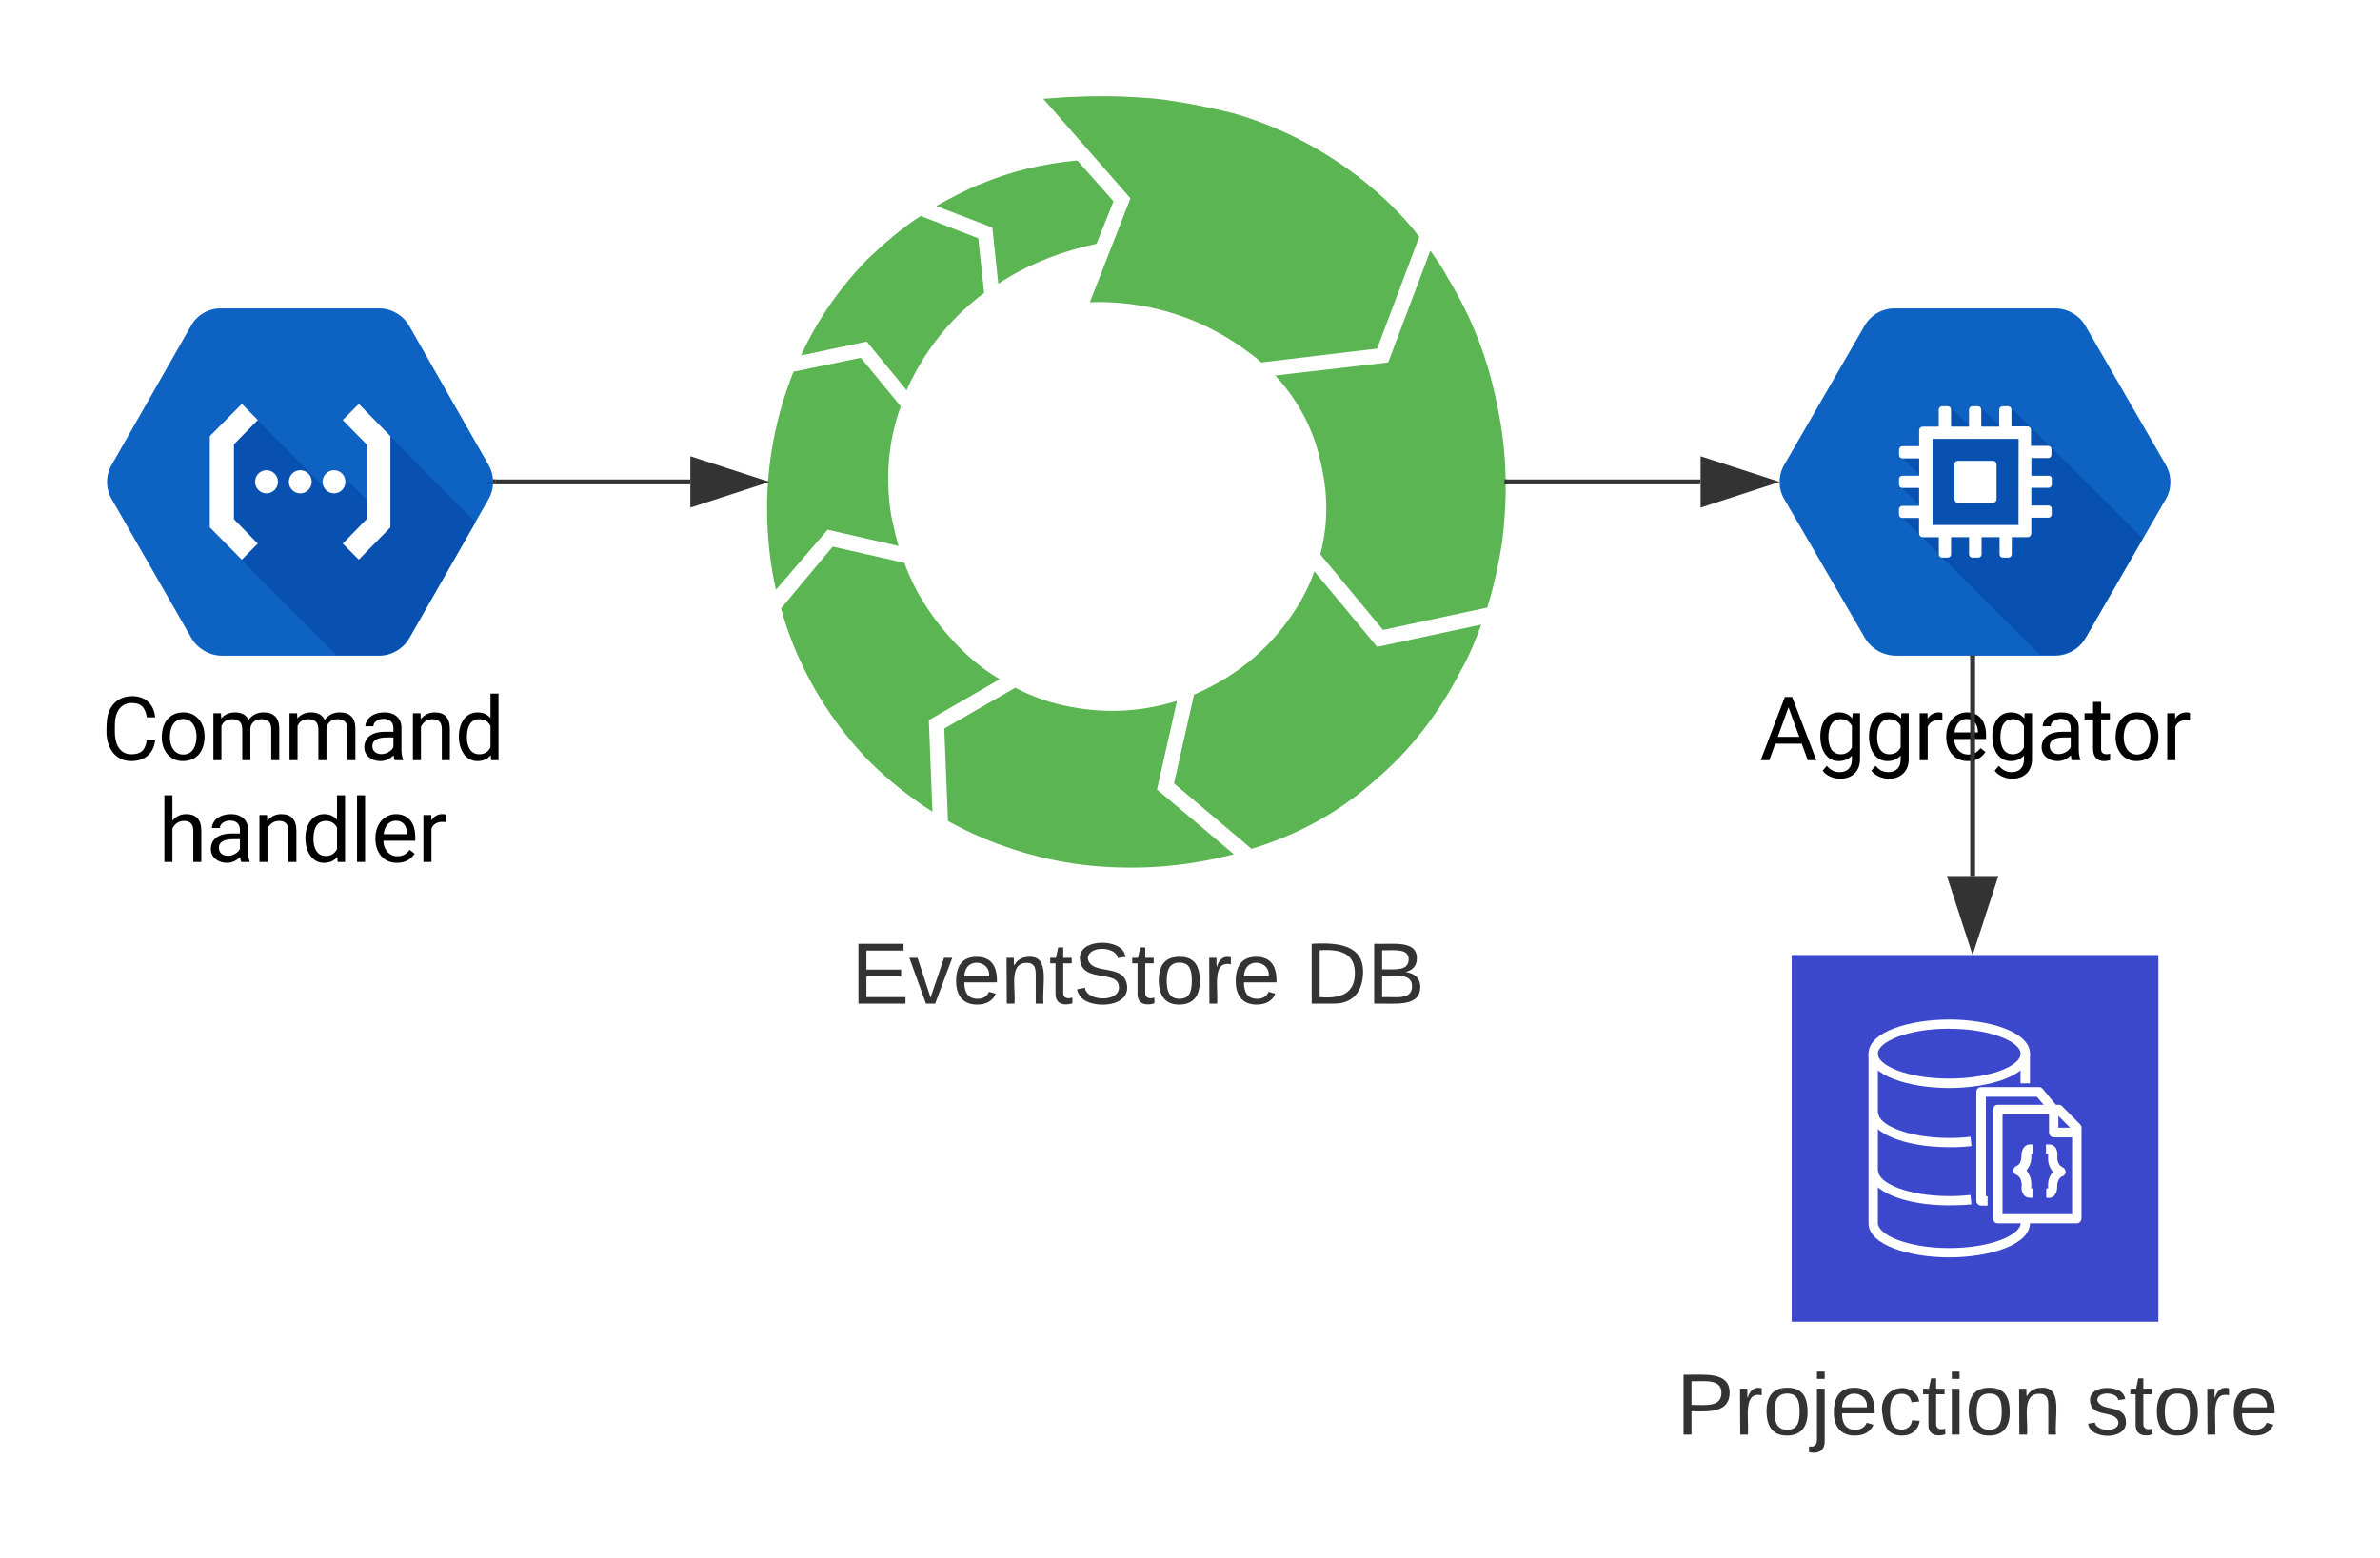 <svg xmlns="http://www.w3.org/2000/svg" xmlns:xlink="http://www.w3.org/1999/xlink" xmlns:lucid="lucid" width="493.31" height="323.03"><g transform="translate(-451.129 -261.991)" lucid:page-tab-id="kGH0RpsZ0XR1"><path d="M0 0h1760v1360H0z" fill="#fff"/><path d="M610.5 453.97h152.72V478h-152.7z" fill="none"/><use xlink:href="#a" transform="matrix(1,0,0,1,610.51,453.972) translate(17.05 16.1)"/><use xlink:href="#b" transform="matrix(1,0,0,1,610.51,453.972) translate(111 16.1)"/><path d="M736.58 334.26l8.72-23.18c-3.67-4.8-8.1-8.95-12.86-12.63-7.8-5.9-16.23-10.23-25.56-12.94-4.44-1.1-9.04-2.07-13.48-2.7-3.2-.5-6.43-.65-9.8-.8-5.35-.17-10.7 0-16.22.47l18.06 20.62-8.42 21.57c2.14-.16 4.44 0 6.58.16 9.96.95 18.84 4.47 26.8 10.54.76.48 1.38 1.12 2.14 1.76z" stroke="#000" stroke-opacity="0" stroke-width=".98" fill="#5ab552"/><path d="M654.2 300.2c-3.2 1.3-6.1 2.9-9.02 4.5l11.63 4.46 1.24 11.67c.46-.32.92-.64 1.22-.8 5.97-3.68 12.4-6.07 19.14-7.5l3.52-8.8-7.5-8.47c-7.04.64-13.78 2.23-20.2 4.95z" stroke="#000" stroke-opacity="0" stroke-width=".98" fill="#5ab552"/><path d="M653.9 311.4l-11.94-4.64c-3.98 2.56-7.65 5.76-11.17 9.1-5.68 5.93-10.27 12.48-13.64 19.83l13.63-2.88 8.25 10.07.92-1.93c3.68-7.35 8.73-13.43 15.16-18.22zM720.5 387c1.23-2.08 2.3-4.32 3.06-6.55l13.02 15.66 21.58-4.63c-1.22 3.36-2.6 6.72-4.44 9.9-4.44 8.64-10.25 16.16-17.6 22.4-7.35 6.54-15.77 11.18-25.1 14.05l-.47.16-16.08-13.58 4.14-18.38.3-.16c9.2-4 16.4-10.23 21.6-18.86z" stroke="#000" stroke-opacity="0" stroke-width=".98" fill="#5ab552"/><path d="M751.27 319.7c-1.07-2.07-2.44-4-3.67-5.74l-8.73 23.17-23.42 2.72c4.9 5.27 8.27 11.67 9.64 19.02 1.37 6.23 1.22 12.3-.3 18.06l13 15.66 21.6-4.64c1.37-4.32 2.3-8.8 3.05-13.27 1.23-9.6 1.07-19.03-.92-28.3-1.83-9.6-5.2-18.38-10.26-26.7zM615.63 339.05l13.93-2.88 8.27 10.07c-2.6 7.2-3.22 14.7-2 22.54.47 2.24.93 4.3 1.54 6.4l-14.7-3.36-10.72 12.46c-1.22-5.43-1.83-11.2-1.83-16.94 0-9.6 1.83-19.02 5.36-27.97 0 0 .15-.16.15-.32z" stroke="#000" stroke-opacity="0" stroke-width=".98" fill="#5ab552"/><path d="M647.93 394.03c-4.13-4.63-7.35-9.75-9.34-15.34l-14.86-3.37-10.7 12.8c.6 2.4 1.52 4.94 2.44 7.34 3.67 9.1 8.88 17.1 15.6 24.13 4.15 4.16 8.6 7.68 13.33 10.7l-.75-19 14.7-8.48c-3.83-2.24-7.36-5.27-10.42-8.8z" stroke="#000" stroke-opacity="0" stroke-width=".98" fill="#5ab552"/><path d="M661.56 404.58c3.06 1.6 6.43 2.88 10.1 3.68 7.96 1.75 15.77 1.43 23.43-.96l-4.15 18.38 15.93 13.42c-7.97 2.08-16.08 3.04-24.35 2.72-9.8-.32-18.98-2.4-28-6.23-2.3-.97-4.6-2.1-6.9-3.37l-.77-19.18z" stroke="#000" stroke-opacity="0" stroke-width=".98" fill="#5ab552"/><path d="M837.63 394.18L821 365.54c-.67-1.1-1-2.32-1-3.63 0-1.3.33-2.5 1-3.62l16.57-28.7c.64-1.14 1.53-2.04 2.66-2.7 1.14-.65 2.35-.97 3.66-.96h33.2c1.3 0 2.53.33 3.65 1 1.13.64 2.02 1.53 2.67 2.66l16.58 28.7c.66 1.12 1 2.33 1 3.63 0 1.32-.34 2.53-1 3.64l-16.58 28.7c-.65 1.14-1.54 2.02-2.67 2.68-1.12.65-2.35.98-3.65 1h-33.14c-1.3-.05-2.52-.4-3.65-1.06-1.1-.66-2-1.55-2.67-2.68zm0 0" fill="#0e62c2"/><path d="M867.87 346.43l-1.96 4.22-4.3-4.3-1.95 4.24-4.18-4.17-1.02 5.1-3.73.63-.75 3.34-4.88 1.14 4.36 4.36-4.3 1.9 4.3 4.28-4.37 1.83 28.78 28.72h3.28c1.3 0 2.53-.33 3.66-1 1.12-.64 2-1.54 2.67-2.67l11.8-20.44z" fill="#0851b0"/><path d="M864.2 357.53H857c-.15 0-.28.03-.4.1-.12.06-.22.15-.28.27-.07.12-.1.25-.1.38v7.2c0 .13.03.26.1.38.06.12.16.2.28.28.12.06.25.1.4.1h7.2c.2 0 .4-.1.53-.23.15-.13.23-.3.23-.52v-7.2c0-.13-.03-.26-.1-.38-.06-.12-.16-.2-.28-.28-.12-.06-.25-.1-.38-.1z" fill="#fff"/><path d="M875.64 356.96c.2 0 .36-.07.5-.2.13-.15.2-.3.2-.5v-1.13c0-.2-.07-.35-.2-.5-.14-.13-.3-.2-.5-.2h-3.54v-3.27c0-.14-.03-.27-.1-.4-.06-.12-.15-.2-.27-.27-.12-.07-.25-.1-.4-.1h-3.28v-3.47c0-.2-.06-.35-.2-.5-.14-.13-.3-.2-.5-.2h-1.13c-.2 0-.35.07-.5.2-.13.15-.2.3-.2.5v3.53h-3.73v-3.53c0-.2-.07-.35-.2-.5-.15-.13-.3-.2-.5-.2h-1.14c-.2 0-.36.07-.5.2-.13.15-.2.3-.2.5v3.53h-3.73v-3.53c0-.2-.06-.35-.2-.5-.14-.13-.3-.2-.5-.2h-1.14c-.2 0-.36.07-.5.2-.13.15-.2.3-.2.5v3.53h-3.28c-.14 0-.27.03-.4.1-.1.06-.2.15-.28.27-.06.12-.1.25-.1.38v3.3h-3.47c-.2 0-.35.07-.48.2-.15.14-.22.3-.22.5v1.13c0 .2.07.35.2.5.14.12.3.2.5.2h3.47v3.6h-3.48c-.2 0-.35.06-.48.2-.15.13-.22.3-.22.5v1.12c0 .2.07.35.2.5.14.12.3.2.5.2h3.47v3.72h-3.48c-.2 0-.35.06-.48.2-.15.13-.22.3-.22.5v1.13c0 .2.07.35.2.48.14.14.3.2.5.2h3.47v3.22c0 .14.03.26.1.4.06.1.16.2.28.27.12.06.25.1.4.1H853v3.53c0 .2.07.35.2.5.14.12.3.2.5.2h1.13c.2 0 .36-.08.5-.2.14-.15.2-.3.2-.5v-3.54h3.73v3.54c0 .2.07.35.2.5.14.12.3.2.5.2h1.2c.2 0 .36-.08.5-.2.13-.15.2-.3.2-.5v-3.54h3.73v3.54c0 .2.05.35.2.5.13.12.3.2.5.2h1.12c.2 0 .36-.08.5-.2.13-.15.2-.3.2-.5v-3.54h3.3c.2 0 .37-.08.52-.22.15-.15.23-.33.23-.54v-3.28h3.54c.2 0 .36-.06.5-.2s.2-.3.2-.5v-1.13c0-.2-.06-.36-.2-.5-.14-.13-.3-.2-.5-.2h-3.53v-3.66h3.54c.2 0 .36-.07.5-.2.14-.14.2-.3.2-.5v-1.12c0-.13 0-.24-.06-.35-.06-.1-.13-.2-.24-.26-.1-.05-.2-.08-.33-.08h-3.6v-3.66zm-6.13 13.88H851.7v-17.86h17.83zm0 0z" fill="#fff"/><use xlink:href="#c" transform="matrix(1,0,0,1,820,402.906) translate(-4.175 16.699)"/><path d="M822.5 460h76v76.02h-76V460z" stroke="#fff" stroke-opacity="0" stroke-width="2" fill="#3b48cc"/><path d="M863.1 511.95h-1.33c-.56 0-1-.45-1-1v-22.58c0-.56.44-1 1-1h11.97c.3 0 .56.12.76.34l3.03 3.67-1.42 1.3-2.8-3.3h-10.56V510h.35z" stroke="#fff" stroke-opacity="0" stroke-width="2" fill="#fff"/><path d="M881.6 515.62h-16.38c-.56 0-1-.45-1-1v-22.58c0-.56.44-1 1-1h12.63c.28 0 .5.1.7.3l3.75 3.78c.18.2.27.4.27.68v18.83c-.02.54-.44.96-.97 1zm-15.4-1.9h14.42V496.2l-3.17-3.17H866.2z" stroke="#fff" stroke-opacity="0" stroke-width="2" fill="#fff"/><path d="M881.6 497.8h-4.75c-.56 0-1.02-.47-1.02-1.02V492h1.94v3.8h3.8zM872.54 510.32h-.64c-.52.02-.96-.18-1.3-.58-.42-.62-.55-1.3-.42-2.04-.05-1.8-1.07-2.1-1.07-2.1-.5-.2-.78-.77-.58-1.3.1-.28.3-.48.6-.6.08 0 1-.36 1-2.14 0-1.07.5-2.25 1.7-2.3h.66v1.96h-.33v.34c.07 1.18-.26 2.2-1 3.1.74.93 1.07 1.95 1 3.13v.61h.44zM875.26 510.32v-1.94h.38v-.33c-.08-1.18.26-2.2 1-3.12-.74-.9-1.07-1.94-1-3.1v-.2-.42h-.44v-1.94h.64c.52-.02.96.2 1.3.58.4.62.55 1.3.4 2.03 0 1.72 1.03 2.03 1.03 2.1.44.13.72.54.7 1 0 .45-.3.82-.72.93-.08 0-1.02.37-1.02 2.16 0 1.06-.5 2.25-1.68 2.28zM855.15 487.57c-8.1 0-16.73-2.5-16.73-7.1s8.6-7.1 16.73-7.1c8.14 0 16.74 2.5 16.74 7.1s-8.65 7.1-16.75 7.1zm0-12.3c-8.7 0-14.8 2.74-14.8 5.2 0 2.43 6.1 5.14 14.8 5.14 8.7 0 14.8-2.7 14.8-5.14 0-2.45-6.1-5.18-14.8-5.18z" stroke="#fff" stroke-opacity="0" stroke-width="2" fill="#fff"/><path d="M869.93 480.45h1.95v6.15h-1.95v-6.15zM855.15 522.68c-8.1 0-16.73-2.5-16.73-7.1v-35.13h1.94v35.1c0 2.44 6.1 5.2 14.8 5.2 8.7 0 14.8-2.76 14.8-5.2h1.93c0 4.64-8.65 7.13-16.75 7.13z" stroke="#fff" stroke-opacity="0" stroke-width="2" fill="#fff"/><path d="M855.18 499.84c-9.52 0-16.7-3.04-16.7-7.1h1.97c0 2.45 6.1 5.18 14.73 5.18 1.55 0 2.85-.08 4.38-.25l.22 1.93c-1.62.18-2.98.25-4.6.24zM855.2 511.9c-9.54 0-16.7-3.04-16.7-7.1h1.95c0 2.45 6.08 5.18 14.74 5.18 1.52 0 2.82-.07 4.35-.24l.22 1.95c-1.6.16-2.98.2-4.58.2z" stroke="#fff" stroke-opacity="0" stroke-width="2" fill="#fff"/><use xlink:href="#d" transform="matrix(1,0,0,1,792.486,545.019) translate(6.1 14.4)"/><use xlink:href="#e" transform="matrix(1,0,0,1,792.486,545.019) translate(90.95 14.4)"/><path d="M490.75 394.18l-16.43-28.64c-.66-1.1-1-2.32-1-3.63 0-1.3.34-2.5 1-3.62l16.37-28.7c.62-1.14 1.5-2.04 2.62-2.7 1.12-.65 2.32-.97 3.6-.96h32.8c1.3 0 2.5.33 3.62 1 1.1.64 2 1.53 2.64 2.66l16.37 28.7c.66 1.12.98 2.33.98 3.63 0 1.32-.32 2.53-.98 3.64l-16.37 28.7c-.65 1.14-1.53 2.02-2.64 2.68-1.1.65-2.32.98-3.6 1H497c-1.3-.05-2.5-.4-3.6-1.06s-2-1.55-2.65-2.68zm0 0" fill="#0e62c2"/><path d="M532.17 352.6l-2.37 2.34.5 14.9-2.13 3.15-1.24-1.28h1.12v-5.17l-5.5-5.55-3.94 2 .14.45-14.12-14.2-6.75 3.42-.8 7 2.3 12.75 3.37 3.34-1.43 2.4 19.5 19.68h8.93c1.3 0 2.5-.33 3.6-1 1.12-.64 2-1.53 2.65-2.66l13.68-23.9z" fill="#0851b0"/><path d="M501.25 378.03l3.3-3.34-4.93-5.06v-15.52l4.94-5.04-3.3-3.35-6.64 6.7v18.9z" fill="#fff"/><path d="M504 361.88c0-1.33 1.05-2.4 2.37-2.4 1.3 0 2.37 1.07 2.37 2.4 0 1.32-1.06 2.4-2.37 2.4-1.32 0-2.38-1.08-2.38-2.4zM511 361.88c0-1.33 1.05-2.4 2.37-2.4 1.3 0 2.37 1.07 2.37 2.4 0 1.32-1.06 2.4-2.37 2.4-1.32 0-2.38-1.08-2.38-2.4zM518 361.88c0-1.33 1.05-2.4 2.37-2.4 1.3 0 2.36 1.07 2.36 2.4 0 1.32-1.05 2.4-2.36 2.4-1.32 0-2.38-1.08-2.38-2.4z" fill="#fff"/><path d="M525.5 345.73l-3.33 3.35 4.94 5.04v15.52l-4.93 5.05 3.32 3.33 6.55-6.7v-18.9z" fill="#fff"/><use xlink:href="#f" transform="matrix(1,0,0,1,473.333,402.906) translate(-1.204 16.699)"/><use xlink:href="#g" transform="matrix(1,0,0,1,473.333,402.906) translate(10.608 37.793)"/><path d="M553.83 361.9h40.4" stroke="#333" fill="none"/><path d="M553.85 362.4h-.58l.06-.5-.06-.5h.58z" stroke="#333" stroke-width=".05" fill="#333"/><path d="M609 361.9l-14.28 4.64v-9.27z" stroke="#333" fill="#333"/><path d="M763.5 361.9h40.12" stroke="#333" fill="none"/><path d="M763.5 362.4h-.53l.04-1h.5z" stroke="#333" stroke-width=".05" fill="#333"/><path d="M818.38 361.9l-14.26 4.64v-9.27z" stroke="#333" fill="#333"/><path d="M860 398.4v45.22" stroke="#333" fill="none"/><path d="M860.5 398.42h-1v-.5h1z" stroke="#333" stroke-width=".05" fill="#333"/><path d="M860 458.38l-4.64-14.26h9.28z" stroke="#333" fill="#333"/><defs><path fill="#333" d="M30 0v-248h187v28H63v79h144v27H63v87h162V0H30" id="h"/><path fill="#333" d="M108 0H70L1-190h34L89-25l56-165h34" id="i"/><path fill="#333" d="M100-194c63 0 86 42 84 106H49c0 40 14 67 53 68 26 1 43-12 49-29l28 8c-11 28-37 45-77 45C44 4 14-33 15-96c1-61 26-98 85-98zm52 81c6-60-76-77-97-28-3 7-6 17-6 28h103" id="j"/><path fill="#333" d="M117-194c89-4 53 116 60 194h-32v-121c0-31-8-49-39-48C34-167 62-67 57 0H25l-1-190h30c1 10-1 24 2 32 11-22 29-35 61-36" id="k"/><path fill="#333" d="M59-47c-2 24 18 29 38 22v24C64 9 27 4 27-40v-127H5v-23h24l9-43h21v43h35v23H59v120" id="l"/><path fill="#333" d="M185-189c-5-48-123-54-124 2 14 75 158 14 163 119 3 78-121 87-175 55-17-10-28-26-33-46l33-7c5 56 141 63 141-1 0-78-155-14-162-118-5-82 145-84 179-34 5 7 8 16 11 25" id="m"/><path fill="#333" d="M100-194c62-1 85 37 85 99 1 63-27 99-86 99S16-35 15-95c0-66 28-99 85-99zM99-20c44 1 53-31 53-75 0-43-8-75-51-75s-53 32-53 75 10 74 51 75" id="n"/><path fill="#333" d="M114-163C36-179 61-72 57 0H25l-1-190h30c1 12-1 29 2 39 6-27 23-49 58-41v29" id="o"/><g id="a"><use transform="matrix(0.05,0,0,0.05,0,0)" xlink:href="#h"/><use transform="matrix(0.05,0,0,0.05,12,0)" xlink:href="#i"/><use transform="matrix(0.05,0,0,0.05,21,0)" xlink:href="#j"/><use transform="matrix(0.05,0,0,0.05,31,0)" xlink:href="#k"/><use transform="matrix(0.05,0,0,0.05,41,0)" xlink:href="#l"/><use transform="matrix(0.05,0,0,0.05,46,0)" xlink:href="#m"/><use transform="matrix(0.05,0,0,0.05,58,0)" xlink:href="#l"/><use transform="matrix(0.05,0,0,0.05,63,0)" xlink:href="#n"/><use transform="matrix(0.05,0,0,0.05,73,0)" xlink:href="#o"/><use transform="matrix(0.05,0,0,0.05,78.95,0)" xlink:href="#j"/></g><path fill="#333" d="M30-248c118-7 216 8 213 122C240-48 200 0 122 0H30v-248zM63-27c89 8 146-16 146-99s-60-101-146-95v194" id="p"/><path fill="#333" d="M160-131c35 5 61 23 61 61C221 17 115-2 30 0v-248c76 3 177-17 177 60 0 33-19 50-47 57zm-97-11c50-1 110 9 110-42 0-47-63-36-110-37v79zm0 115c55-2 124 14 124-45 0-56-70-42-124-44v89" id="q"/><g id="b"><use transform="matrix(0.05,0,0,0.05,0,0)" xlink:href="#p"/><use transform="matrix(0.05,0,0,0.05,12.95,0)" xlink:href="#q"/></g><path d="M973-380H363L226 0H28l556-1456h168L1309 0h-197zM421-538h495l-248-681" id="r"/><path d="M521 20C240 20 96-239 96-550c0-303 147-552 427-552 132 0 235 47 309 140l9-120h169V-26c4 277-183 454-459 452-165-1-334-81-400-187l96-111c79 98 176 147 291 147 180 1 288-109 286-290v-93C750-23 649 20 521 20zm48-965c-209 0-287 178-287 416 0 217 86 392 285 392 117 0 202-53 257-159v-494c-57-103-142-155-255-155" id="s"/><path d="M663-916c-163-27-288 18-338 148V0H140v-1082h180l3 125c61-97 147-145 258-145 36 0 63 5 82 14v172" id="t"/><path d="M599-131c141 0 220-65 285-146l113 88C906-50 770 20 589 20 281 21 93-214 93-545c0-223 93-397 233-485 74-48 154-72 240-72 300 2 449 218 445 537v77H278c0 197 129 357 321 357zm227-509c-3-180-88-310-260-310-170 0-264 140-282 310h542" id="u"/><path d="M561-1102c238-4 403 126 403 351v498c0 99 13 178 38 237V0H808c-11-21-19-59-26-114C696-25 593 20 474 20c-199 0-368-130-365-320 4-251 214-359 490-356h180v-85c-1-135-86-212-229-212-115 0-232 67-233 171H131c20-205 206-316 430-320zM294-326c0 117 90 185 207 185 122 0 239-75 278-162v-222H634c-227 0-340 66-340 199" id="v"/><path d="M456 20C285 20 205-92 206-268v-671H9v-143h197v-262h185v262h202v143H391v671c-9 125 92 149 207 118V0c-49 13-96 20-142 20" id="w"/><path d="M584 20C278 26 81-227 91-551c10-320 175-545 491-551 308-5 503 247 494 573-9 322-175 543-492 549zm-2-970c-208 0-305 185-305 421 0 216 106 398 307 398 211 0 307-186 307-420 0-214-109-399-309-399" id="x"/><g id="c"><use transform="matrix(0.009,0,0,0.009,0,0)" xlink:href="#r"/><use transform="matrix(0.009,0,0,0.009,11.742,0)" xlink:href="#s"/><use transform="matrix(0.009,0,0,0.009,21.841,0)" xlink:href="#s"/><use transform="matrix(0.009,0,0,0.009,31.939,0)" xlink:href="#t"/><use transform="matrix(0.009,0,0,0.009,37.863,0)" xlink:href="#u"/><use transform="matrix(0.009,0,0,0.009,47.399,0)" xlink:href="#s"/><use transform="matrix(0.009,0,0,0.009,57.498,0)" xlink:href="#v"/><use transform="matrix(0.009,0,0,0.009,67.289,0)" xlink:href="#w"/><use transform="matrix(0.009,0,0,0.009,72.993,0)" xlink:href="#x"/><use transform="matrix(0.009,0,0,0.009,83.259,0)" xlink:href="#t"/></g><path fill="#333" d="M30-248c87 1 191-15 191 75 0 78-77 80-158 76V0H30v-248zm33 125c57 0 124 11 124-50 0-59-68-47-124-48v98" id="y"/><path fill="#333" d="M24-231v-30h32v30H24zM-9 49c24 4 33-6 33-30v-209h32V24c2 40-23 58-65 49V49" id="z"/><path fill="#333" d="M96-169c-40 0-48 33-48 73s9 75 48 75c24 0 41-14 43-38l32 2c-6 37-31 61-74 61-59 0-76-41-82-99-10-93 101-131 147-64 4 7 5 14 7 22l-32 3c-4-21-16-35-41-35" id="A"/><path fill="#333" d="M24-231v-30h32v30H24zM24 0v-190h32V0H24" id="B"/><g id="d"><use transform="matrix(0.05,0,0,0.05,0,0)" xlink:href="#y"/><use transform="matrix(0.05,0,0,0.05,12,0)" xlink:href="#o"/><use transform="matrix(0.05,0,0,0.05,17.95,0)" xlink:href="#n"/><use transform="matrix(0.05,0,0,0.05,27.95,0)" xlink:href="#z"/><use transform="matrix(0.05,0,0,0.05,31.9,0)" xlink:href="#j"/><use transform="matrix(0.05,0,0,0.05,41.9,0)" xlink:href="#A"/><use transform="matrix(0.05,0,0,0.05,50.9,0)" xlink:href="#l"/><use transform="matrix(0.05,0,0,0.05,55.9,0)" xlink:href="#B"/><use transform="matrix(0.05,0,0,0.05,59.85,0)" xlink:href="#n"/><use transform="matrix(0.05,0,0,0.05,69.85,0)" xlink:href="#k"/></g><path fill="#333" d="M135-143c-3-34-86-38-87 0 15 53 115 12 119 90S17 21 10-45l28-5c4 36 97 45 98 0-10-56-113-15-118-90-4-57 82-63 122-42 12 7 21 19 24 35" id="C"/><g id="e"><use transform="matrix(0.05,0,0,0.05,0,0)" xlink:href="#C"/><use transform="matrix(0.05,0,0,0.05,9,0)" xlink:href="#l"/><use transform="matrix(0.05,0,0,0.05,14,0)" xlink:href="#n"/><use transform="matrix(0.05,0,0,0.05,24,0)" xlink:href="#o"/><use transform="matrix(0.05,0,0,0.05,29.95,0)" xlink:href="#j"/></g><path d="M688-137c238 0 323-102 359-325h193c-32 297-228 482-552 482-361 0-569-299-569-680 0-197 8-360 73-497 88-186 257-317 513-319 316-2 509 195 535 488h-193c-31-212-118-330-342-330-272 0-397 224-393 523v141c-3 282 115 517 376 517" id="D"/><path d="M1240-945c-141 0-250 95-250 227V0H804v-709c0-157-77-236-231-236-121 0-204 52-249 155V0H139v-1082h175l5 120c79-93 186-140 321-140 151 0 254 58 309 174 69-98 181-174 345-174 237 0 362 126 362 377V0h-185v-714c-2-159-67-231-231-231" id="E"/><path d="M589-945c-131 0-219 81-264 174V0H140v-1082h175l6 136c83-104 191-156 324-156 229 0 346 129 346 387V0H806v-716c-2-153-65-229-217-229" id="F"/><path d="M520 20C244 20 95-247 95-550c0-298 151-550 427-552 127 0 227 43 301 130v-564h185V0H838l-9-116C755-25 652 20 520 20zm48-965c-210 0-288 177-288 416 0 218 87 392 286 392 117 0 203-53 257-158v-497c-55-102-140-153-255-153" id="G"/><g id="f"><use transform="matrix(0.009,0,0,0.009,0,0)" xlink:href="#D"/><use transform="matrix(0.009,0,0,0.009,11.716,0)" xlink:href="#x"/><use transform="matrix(0.009,0,0,0.009,21.981,0)" xlink:href="#E"/><use transform="matrix(0.009,0,0,0.009,37.758,0)" xlink:href="#E"/><use transform="matrix(0.009,0,0,0.009,53.534,0)" xlink:href="#v"/><use transform="matrix(0.009,0,0,0.009,63.325,0)" xlink:href="#F"/><use transform="matrix(0.009,0,0,0.009,73.257,0)" xlink:href="#G"/></g><path d="M589-945c-131 0-219 81-264 174V0H140v-1536h185v585c82-101 189-151 320-151 229 0 346 129 346 387V0H806v-716c-2-153-65-229-217-229" id="H"/><path d="M341 0H156v-1536h185V0" id="I"/><g id="g"><use transform="matrix(0.009,0,0,0.009,0,0)" xlink:href="#H"/><use transform="matrix(0.009,0,0,0.009,9.914,0)" xlink:href="#v"/><use transform="matrix(0.009,0,0,0.009,19.705,0)" xlink:href="#F"/><use transform="matrix(0.009,0,0,0.009,29.637,0)" xlink:href="#G"/><use transform="matrix(0.009,0,0,0.009,39.788,0)" xlink:href="#I"/><use transform="matrix(0.009,0,0,0.009,44.156,0)" xlink:href="#u"/><use transform="matrix(0.009,0,0,0.009,53.692,0)" xlink:href="#t"/></g></defs></g></svg>